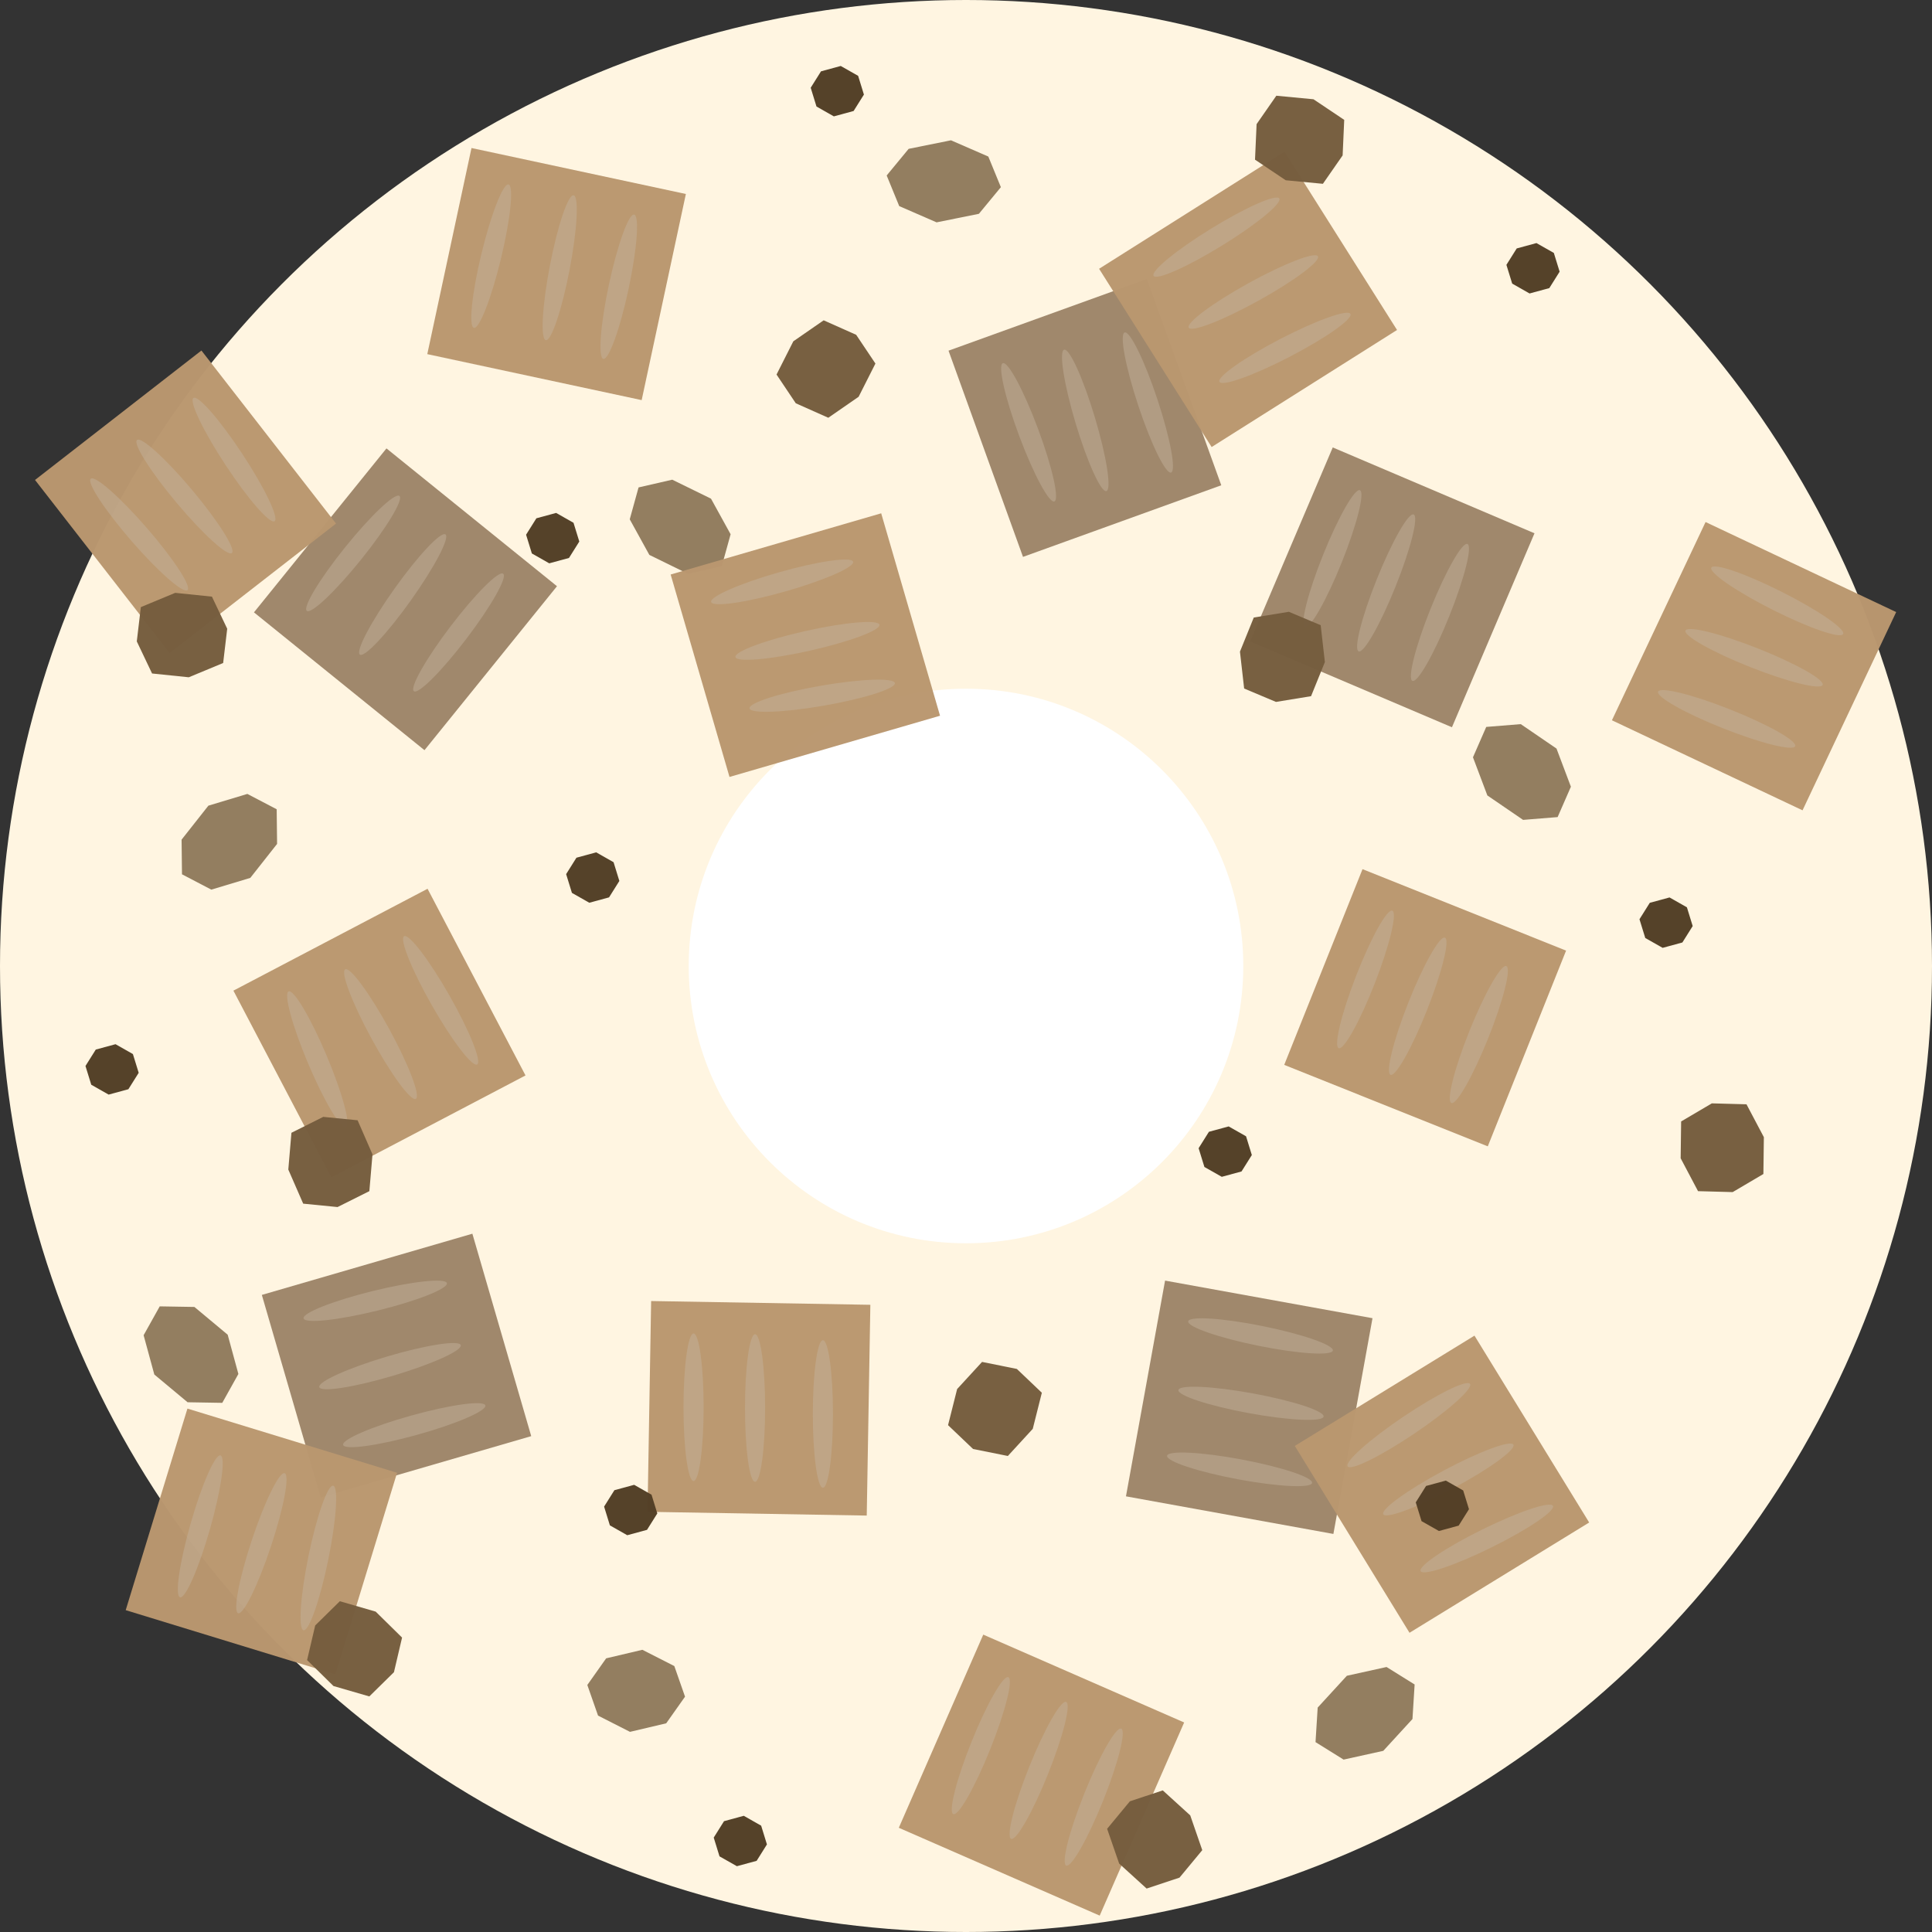 <?xml version="1.0" encoding="UTF-8" standalone="no"?>
<!-- Created with Inkscape (http://www.inkscape.org/) -->

<svg
   width="122.464mm"
   height="122.464mm"
   viewBox="0 0 122.464 122.464"
   version="1.1"
   id="svg8"
   inkscape:version="0.92.3 (2405546, 2018-03-11)"
   sodipodi:docname="fank9.svg"
   inkscape:export-filename="fank7.svg"
   inkscape:export-xdpi="96"
   inkscape:export-ydpi="96"
   xmlns:inkscape="http://www.inkscape.org/namespaces/inkscape"
   xmlns:sodipodi="http://sodipodi.sourceforge.net/DTD/sodipodi-0.dtd"
   xmlns="http://www.w3.org/2000/svg"
   xmlns:svg="http://www.w3.org/2000/svg"
   xmlns:rdf="http://www.w3.org/1999/02/22-rdf-syntax-ns#"
   xmlns:cc="http://creativecommons.org/ns#"
   xmlns:dc="http://purl.org/dc/elements/1.1/">
  <rect x="0" y="0" width="122.464" height="122.464" fill="#333333" stroke="none"/>
  <defs
     id="defs2" />
  <sodipodi:namedview
     id="base"
     pagecolor="#ffffff"
     bordercolor="#666666"
     borderopacity="1.0"
     inkscape:pageopacity="0.0"
     inkscape:pageshadow="2"
     inkscape:zoom="0.98994949"
     inkscape:cx="378.78135"
     inkscape:cy="591.35407"
     inkscape:document-units="mm"
     inkscape:current-layer="layer1"
     showgrid="false"
     inkscape:window-width="1440"
     inkscape:window-height="837"
     inkscape:window-x="-8"
     inkscape:window-y="-8"
     inkscape:window-maximized="1"
     inkscape:showpageshadow="2"
     inkscape:pagecheckerboard="0"
     inkscape:deskcolor="#d1d1d1" />
  <g
     inkscape:label="1. réteg"
     inkscape:groupmode="layer"
     id="layer1"
     transform="translate(-51.027,-87.979)">
    <circle
       id="path3713"
       cx="112.259"
       cy="149.211"
       r="61.232"
       style="fill:#fff5e1;fill-opacity:1;stroke-width:0.265"
       inkscape:export-filename="fank8.svg"
       inkscape:export-xdpi="96"
       inkscape:export-ydpi="96" />
    <path
       sodipodi:type="star"
       style="opacity:0.98;fill:#917b5e;fill-opacity:1;stroke:#000000;stroke-width:0"
       id="path15208-9-1-6-4"
       inkscape:flatsided="false"
       sodipodi:sides="4"
       sodipodi:cx="-140.71429"
       sodipodi:cy="0.71428573"
       sodipodi:r1="17.207903"
       sodipodi:r2="17.456915"
       sodipodi:arg1="2.5698449"
       sodipodi:arg2="3.3629894"
       inkscape:rounded="0"
       inkscape:randomized="0"
       d="m -155.185,10.026 -2.56,-13.145 7.72,-10.638 13.145,-2.56 10.638,7.72 2.56,13.145 -7.72,10.638 -13.145,2.56 z"
       transform="matrix(-0.076,0.131,-0.172,-0.117,83.57,139.887)"
       inkscape:transform-center-x="0.012268106"
       inkscape:transform-center-y="0.39961644" />
    <circle
       style="fill:#ffffff;stroke-width:0.265"
       id="path3715"
       cx="112.259"
       cy="149.211"
       r="17.576" />
    <rect
       style="opacity:0.98;fill:#b9976f;fill-opacity:1;stroke:#000000;stroke-width:0"
       id="rect1397"
       width="13.898"
       height="13.363"
       x="99.53"
       y="78.23"
       transform="rotate(12.104)" />
    <rect
       style="opacity:0.98;fill:#b9976f;fill-opacity:1;stroke:#000000;stroke-width:0"
       id="rect1397-8"
       width="13.898"
       height="13.363"
       x="180.706"
       y="81.805"
       transform="rotate(21.804)" />
    <rect
       style="opacity:0.98;fill:#b9976f;fill-opacity:1;stroke:#000000;stroke-width:0"
       id="rect1397-2"
       width="13.898"
       height="13.363"
       x="-11.773"
       y="164.093"
       transform="rotate(-27.688)" />
    <rect
       style="opacity:0.98;fill:#b9976f;fill-opacity:1;stroke:#000000;stroke-width:0"
       id="rect1397-1"
       width="13.898"
       height="13.363"
       x="95.211"
       y="168.839"
       transform="rotate(0.983)" />
    <rect
       style="opacity:0.98;fill:#b9976f;fill-opacity:1;stroke:#000000;stroke-width:0"
       id="rect1397-5"
       width="13.898"
       height="13.363"
       x="55.093"
       y="145.562"
       transform="rotate(-16.21)" />
    <rect
       style="opacity:0.98;fill:#9e866a;fill-opacity:1;stroke:#000000;stroke-width:0"
       id="rect1397-5-4"
       width="13.898"
       height="13.363"
       x="131.906"
       y="43.059"
       transform="rotate(38.945)" />
    <rect
       style="opacity:0.98;fill:#9e866a;fill-opacity:1;stroke:#000000;stroke-width:0"
       id="rect1397-5-4-59"
       width="13.898"
       height="13.363"
       x="-155.31"
       y="67.103"
       transform="rotate(-109.859)"
       inkscape:transform-center-y="-0.34112468"
       inkscape:transform-center-x="0.58986988" />
    <rect
       style="opacity:0.98;fill:#b9976f;fill-opacity:1;stroke:#000000;stroke-width:0"
       id="rect1397-4"
       width="13.898"
       height="13.363"
       x="45.989"
       y="153.234"
       transform="rotate(-32.268)" />
    <rect
       style="opacity:0.98;fill:#9e866a;fill-opacity:1;stroke:#000000;stroke-width:0"
       id="rect1397-5-4-7"
       width="13.898"
       height="13.363"
       x="170.24"
       y="53.994"
       transform="rotate(23.051)" />
    <rect
       style="opacity:0.98;fill:#9e866a;fill-opacity:1;stroke:#000000;stroke-width:0"
       id="rect1397-5-4-5"
       width="13.898"
       height="13.363"
       x="-158.063"
       y="153.047"
       transform="rotate(-79.725)" />
    <rect
       style="opacity:0.98;fill:#9e866a;fill-opacity:1;stroke:#000000;stroke-width:0"
       id="rect1397-5-4-50"
       width="13.898"
       height="13.363"
       x="17.462"
       y="182.177"
       transform="rotate(-16.21)" />
    <rect
       style="opacity:0.98;fill:#b9976f;fill-opacity:1;stroke:#000000;stroke-width:0"
       id="rect1397-56"
       width="13.898"
       height="13.363"
       x="-236.619"
       y="19.467"
       transform="rotate(-121.542)" />
    <rect
       style="opacity:0.98;fill:#b9976f;fill-opacity:1;stroke:#000000;stroke-width:0"
       id="rect1397-9"
       width="13.898"
       height="13.363"
       x="180.618"
       y="130.131"
       transform="rotate(23.618)" />
    <rect
       style="opacity:0.98;fill:#b9976f;fill-opacity:1;stroke:#000000;stroke-width:0"
       id="rect1397-53"
       width="13.898"
       height="13.363"
       x="-55.4"
       y="195.602"
       transform="rotate(-64.716)" />
    <rect
       style="opacity:0.98;fill:#b9976f;fill-opacity:1;stroke:#000000;stroke-width:0"
       id="rect1397-97"
       width="13.898"
       height="13.363"
       x="112.055"
       y="151.076"
       transform="rotate(17.026)"
       inkscape:transform-center-x="0.0018829933"
       inkscape:transform-center-y="-0.37796556" />
    <rect
       style="opacity:0.98;fill:#b9976f;fill-opacity:1;stroke:#000000;stroke-width:0"
       id="rect1397-7"
       width="13.898"
       height="13.363"
       x="126.149"
       y="17.307"
       transform="rotate(52.121)"
       inkscape:transform-center-x="0.26726954" />
    <path
       sodipodi:type="star"
       style="opacity:0.98;fill:#755d3f;fill-opacity:1;stroke:#000000;stroke-width:0"
       id="path15208"
       inkscape:flatsided="false"
       sodipodi:sides="4"
       sodipodi:cx="-140.71429"
       sodipodi:cy="0.71428573"
       sodipodi:r1="19.43067"
       sodipodi:r2="17.456915"
       sodipodi:arg1="2.1995926"
       sodipodi:arg2="2.9927371"
       inkscape:rounded="0"
       inkscape:randomized="0"
       d="m -152.143,16.429 -5.835,-13.125 1.55,-14.018 13.125,-5.835 14.018,1.55 5.835,13.125 -1.55,14.018 -13.125,5.835 z"
       transform="matrix(0.166,0,0,0.155,85.922,128.123)"
       inkscape:transform-center-x="-0.37110821"
       inkscape:transform-center-y="-0.14175394" />
    <ellipse
       style="opacity:0.98;fill:#c3b29e;fill-opacity:0.482;stroke:#000000;stroke-width:0"
       id="path20052-8-1-1"
       cx="5.21"
       cy="170.585"
       rx="0.638"
       ry="4.677"
       transform="rotate(-22.886)" />
    <path
       sodipodi:type="star"
       style="opacity:0.98;fill:#755d3f;fill-opacity:1;stroke:#000000;stroke-width:0"
       id="path15208-8"
       inkscape:flatsided="false"
       sodipodi:sides="4"
       sodipodi:cx="-140.71429"
       sodipodi:cy="0.71428573"
       sodipodi:r1="19.43067"
       sodipodi:r2="17.456915"
       sodipodi:arg1="2.1995926"
       sodipodi:arg2="2.9927371"
       inkscape:rounded="0"
       inkscape:randomized="0"
       d="m -152.143,16.429 -5.835,-13.125 1.55,-14.018 13.125,-5.835 14.018,1.55 5.835,13.125 -1.55,14.018 -13.125,5.835 z"
       transform="matrix(0.003,0.166,-0.155,0.003,72.503,184.989)"
       inkscape:transform-center-x="-0.14842279"
       inkscape:transform-center-y="0.36849552" />
    <path
       sodipodi:type="star"
       style="opacity:0.98;fill:#755d3f;fill-opacity:1;stroke:#000000;stroke-width:0"
       id="path15208-3"
       inkscape:flatsided="false"
       sodipodi:sides="4"
       sodipodi:cx="-140.71429"
       sodipodi:cy="0.71428573"
       sodipodi:r1="19.43067"
       sodipodi:r2="17.456915"
       sodipodi:arg1="2.1995926"
       sodipodi:arg2="2.9927371"
       inkscape:rounded="0"
       inkscape:randomized="0"
       d="m -152.143,16.429 -5.835,-13.125 1.55,-14.018 13.125,-5.835 14.018,1.55 5.835,13.125 -1.55,14.018 -13.125,5.835 z"
       transform="matrix(0.126,-0.108,0.101,0.118,121.041,96.09)"
       inkscape:transform-center-x="-0.18923304"
       inkscape:transform-center-y="-0.34929622" />
    <ellipse
       style="opacity:0.98;fill:#c3b29e;fill-opacity:0.482;stroke:#000000;stroke-width:0"
       id="path20052-8-1-13"
       cx="171.713"
       cy="64.001"
       rx="0.638"
       ry="4.677"
       transform="rotate(21.884)" />
    <path
       sodipodi:type="star"
       style="opacity:0.98;fill:#755d3f;fill-opacity:1;stroke:#000000;stroke-width:0"
       id="path15208-5"
       inkscape:flatsided="false"
       sodipodi:sides="4"
       sodipodi:cx="-140.71429"
       sodipodi:cy="0.71428573"
       sodipodi:r1="19.43067"
       sodipodi:r2="17.456915"
       sodipodi:arg1="2.1995926"
       sodipodi:arg2="2.9927371"
       inkscape:rounded="0"
       inkscape:randomized="0"
       d="m -152.143,16.429 -5.835,-13.125 1.55,-14.018 13.125,-5.835 14.018,1.55 5.835,13.125 -1.55,14.018 -13.125,5.835 z"
       transform="matrix(0.046,-0.159,0.149,0.043,138.682,107.211)"
       inkscape:transform-center-x="0.032535976"
       inkscape:transform-center-y="-0.39592217" />
    <path
       sodipodi:type="star"
       style="opacity:0.98;fill:#755d3f;fill-opacity:1;stroke:#000000;stroke-width:0"
       id="path15208-0"
       inkscape:flatsided="false"
       sodipodi:sides="4"
       sodipodi:cx="-140.71429"
       sodipodi:cy="0.71428573"
       sodipodi:r1="19.43067"
       sodipodi:r2="17.456915"
       sodipodi:arg1="2.1995926"
       sodipodi:arg2="2.9927371"
       inkscape:rounded="0"
       inkscape:randomized="0"
       d="m -152.143,16.429 -5.835,-13.125 1.55,-14.018 13.125,-5.835 14.018,1.55 5.835,13.125 -1.55,14.018 -13.125,5.835 z"
       transform="matrix(0.099,-0.133,0.124,0.093,127.936,158.507)"
       inkscape:transform-center-x="-0.1078409"
       inkscape:transform-center-y="-0.38234431" />
    <path
       sodipodi:type="star"
       style="opacity:0.98;fill:#755d3f;fill-opacity:1;stroke:#000000;stroke-width:0"
       id="path15208-9"
       inkscape:flatsided="false"
       sodipodi:sides="4"
       sodipodi:cx="-140.71429"
       sodipodi:cy="0.71428573"
       sodipodi:r1="19.43067"
       sodipodi:r2="17.456915"
       sodipodi:arg1="2.1995926"
       sodipodi:arg2="2.9927371"
       inkscape:rounded="0"
       inkscape:randomized="0"
       d="m -152.143,16.429 -5.835,-13.125 1.55,-14.018 13.125,-5.835 14.018,1.55 5.835,13.125 -1.55,14.018 -13.125,5.835 z"
       transform="matrix(0.015,0.165,-0.155,0.014,162.418,183.938)"
       inkscape:transform-center-x="-0.17382157"
       inkscape:transform-center-y="0.35721261" />
    <path
       sodipodi:type="star"
       style="opacity:0.98;fill:#523f26;fill-opacity:1;stroke:#000000;stroke-width:0"
       id="path15208-9-1"
       inkscape:flatsided="false"
       sodipodi:sides="4"
       sodipodi:cx="-140.71429"
       sodipodi:cy="0.71428573"
       sodipodi:r1="17.207903"
       sodipodi:r2="17.456915"
       sodipodi:arg1="2.5698449"
       sodipodi:arg2="3.3629894"
       inkscape:rounded="0"
       inkscape:randomized="0"
       d="m -155.185,10.026 -2.56,-13.145 7.72,-10.638 13.145,-2.56 10.638,7.72 2.56,13.145 -7.72,10.638 -13.145,2.56 z"
       transform="matrix(0.009,0.092,-0.097,0.008,157.971,159.403)"
       inkscape:transform-center-x="-0.10899201"
       inkscape:transform-center-y="0.19917517" />
    <path
       sodipodi:type="star"
       style="opacity:0.98;fill:#523f26;fill-opacity:1;stroke:#000000;stroke-width:0"
       id="path15208-9-1-8"
       inkscape:flatsided="false"
       sodipodi:sides="4"
       sodipodi:cx="-140.71429"
       sodipodi:cy="0.71428573"
       sodipodi:r1="17.207903"
       sodipodi:r2="17.456915"
       sodipodi:arg1="2.5698449"
       sodipodi:arg2="3.3629894"
       inkscape:rounded="0"
       inkscape:randomized="0"
       d="m -155.185,10.026 -2.56,-13.145 7.72,-10.638 13.145,-2.56 10.638,7.72 2.56,13.145 -7.72,10.638 -13.145,2.56 z"
       transform="matrix(0.009,0.092,-0.097,0.008,92.341,196.635)"
       inkscape:transform-center-x="-0.10899201"
       inkscape:transform-center-y="0.19917517" />
    <path
       sodipodi:type="star"
       style="opacity:0.98;fill:#523f26;fill-opacity:1;stroke:#000000;stroke-width:0"
       id="path15208-9-1-6"
       inkscape:flatsided="false"
       sodipodi:sides="4"
       sodipodi:cx="-140.71429"
       sodipodi:cy="0.71428573"
       sodipodi:r1="17.207903"
       sodipodi:r2="17.456915"
       sodipodi:arg1="2.5698449"
       sodipodi:arg2="3.3629894"
       inkscape:rounded="0"
       inkscape:randomized="0"
       d="m -155.185,10.026 -2.56,-13.145 7.72,-10.638 13.145,-2.56 10.638,7.72 2.56,13.145 -7.72,10.638 -13.145,2.56 z"
       transform="matrix(0.009,0.092,-0.097,0.008,87.396,135.029)"
       inkscape:transform-center-x="-0.10899201"
       inkscape:transform-center-y="0.19917517" />
    <path
       sodipodi:type="star"
       style="opacity:0.98;fill:#917b5e;fill-opacity:1;stroke:#000000;stroke-width:0"
       id="path15208-9-1-6-4-9"
       inkscape:flatsided="false"
       sodipodi:sides="4"
       sodipodi:cx="-140.71429"
       sodipodi:cy="0.71428573"
       sodipodi:r1="17.207903"
       sodipodi:r2="17.456915"
       sodipodi:arg1="2.5698449"
       sodipodi:arg2="3.3629894"
       inkscape:rounded="0"
       inkscape:randomized="0"
       d="m -155.185,10.026 -2.56,-13.145 7.72,-10.638 13.145,-2.56 10.638,7.72 2.56,13.145 -7.72,10.638 -13.145,2.56 z"
       transform="matrix(0.112,0.102,-0.151,0.144,81.432,155.587)"
       inkscape:transform-center-x="-0.38796915"
       inkscape:transform-center-y="0.096556451" />
    <path
       sodipodi:type="star"
       style="opacity:0.98;fill:#917b5e;fill-opacity:1;stroke:#000000;stroke-width:0"
       id="path15208-9-1-6-4-5"
       inkscape:flatsided="false"
       sodipodi:sides="4"
       sodipodi:cx="-140.71429"
       sodipodi:cy="0.71428573"
       sodipodi:r1="17.207903"
       sodipodi:r2="17.456915"
       sodipodi:arg1="2.5698449"
       sodipodi:arg2="3.3629894"
       inkscape:rounded="0"
       inkscape:randomized="0"
       d="m -155.185,10.026 -2.56,-13.145 7.72,-10.638 13.145,-2.56 10.638,7.72 2.56,13.145 -7.72,10.638 -13.145,2.56 z"
       transform="matrix(-0.104,-0.11,0.161,-0.132,122.806,181.196)"
       inkscape:transform-center-x="0.37976705"
       inkscape:transform-center-y="-0.12498112" />
    <path
       sodipodi:type="star"
       style="opacity:0.98;fill:#917b5e;fill-opacity:1;stroke:#000000;stroke-width:0"
       id="path15208-9-1-6-4-8"
       inkscape:flatsided="false"
       sodipodi:sides="4"
       sodipodi:cx="-140.71429"
       sodipodi:cy="0.71428573"
       sodipodi:r1="17.207903"
       sodipodi:r2="17.456915"
       sodipodi:arg1="2.5698449"
       sodipodi:arg2="3.3629894"
       inkscape:rounded="0"
       inkscape:randomized="0"
       d="m -155.185,10.026 -2.56,-13.145 7.72,-10.638 13.145,-2.56 10.638,7.72 2.56,13.145 -7.72,10.638 -13.145,2.56 z"
       transform="matrix(-0.094,0.119,-0.154,-0.141,134.381,153.76)"
       inkscape:transform-center-x="0.06891143"
       inkscape:transform-center-y="0.39381757" />
    <path
       sodipodi:type="star"
       style="opacity:0.98;fill:#917b5e;fill-opacity:1;stroke:#000000;stroke-width:0"
       id="path15208-9-1-6-4-3"
       inkscape:flatsided="false"
       sodipodi:sides="4"
       sodipodi:cx="-140.71429"
       sodipodi:cy="0.71428573"
       sodipodi:r1="17.207903"
       sodipodi:r2="17.456915"
       sodipodi:arg1="2.5698449"
       sodipodi:arg2="3.3629894"
       inkscape:rounded="0"
       inkscape:randomized="0"
       d="m -155.185,10.026 -2.56,-13.145 7.72,-10.638 13.145,-2.56 10.638,7.72 2.56,13.145 -7.72,10.638 -13.145,2.56 z"
       transform="matrix(0.02,0.15,-0.208,0.012,113.813,120.571)"
       inkscape:transform-center-x="-0.23431798"
       inkscape:transform-center-y="0.32394255" />
    <path
       sodipodi:type="star"
       style="opacity:0.98;fill:#917b5e;fill-opacity:1;stroke:#000000;stroke-width:0"
       id="path15208-9-1-6-4-4"
       inkscape:flatsided="false"
       sodipodi:sides="4"
       sodipodi:cx="-140.71429"
       sodipodi:cy="0.71428573"
       sodipodi:r1="17.207903"
       sodipodi:r2="17.456915"
       sodipodi:arg1="2.5698449"
       sodipodi:arg2="3.3629894"
       inkscape:rounded="0"
       inkscape:randomized="0"
       d="m -155.185,10.026 -2.56,-13.145 7.72,-10.638 13.145,-2.56 10.638,7.72 2.56,13.145 -7.72,10.638 -13.145,2.56 z"
       transform="matrix(-0.105,0.109,-0.14,-0.155,48.459,189.292)"
       inkscape:transform-center-x="0.10662015"
       inkscape:transform-center-y="0.38532823" />
    <path
       sodipodi:type="star"
       style="opacity:0.98;fill:#917b5e;fill-opacity:1;stroke:#000000;stroke-width:0"
       id="path15208-9-1-6-4-2"
       inkscape:flatsided="false"
       sodipodi:sides="4"
       sodipodi:cx="-140.71429"
       sodipodi:cy="0.71428573"
       sodipodi:r1="17.207903"
       sodipodi:r2="17.456915"
       sodipodi:arg1="2.5698449"
       sodipodi:arg2="3.3629894"
       inkscape:rounded="0"
       inkscape:randomized="0"
       d="m -155.185,10.026 -2.56,-13.145 7.72,-10.638 13.145,-2.56 10.638,7.72 2.56,13.145 -7.72,10.638 -13.145,2.56 z"
       transform="matrix(0.017,0.15,-0.178,0.012,93.872,216.254)"
       inkscape:transform-center-x="-0.19974535"
       inkscape:transform-center-y="0.32394255" />
    <path
       sodipodi:type="star"
       style="opacity:0.98;fill:#523f26;fill-opacity:1;stroke:#000000;stroke-width:0"
       id="path15208-9-1-4"
       inkscape:flatsided="false"
       sodipodi:sides="4"
       sodipodi:cx="-140.71429"
       sodipodi:cy="0.71428573"
       sodipodi:r1="17.207903"
       sodipodi:r2="17.456915"
       sodipodi:arg1="2.5698449"
       sodipodi:arg2="3.3629894"
       inkscape:rounded="0"
       inkscape:randomized="0"
       d="m -155.185,10.026 -2.56,-13.145 7.72,-10.638 13.145,-2.56 10.638,7.72 2.56,13.145 -7.72,10.638 -13.145,2.56 z"
       transform="matrix(0.009,0.092,-0.097,0.008,59.467,168.705)"
       inkscape:transform-center-x="-0.10899201"
       inkscape:transform-center-y="0.19917517" />
    <path
       sodipodi:type="star"
       style="opacity:0.98;fill:#523f26;fill-opacity:1;stroke:#000000;stroke-width:0"
       id="path15208-9-1-9"
       inkscape:flatsided="false"
       sodipodi:sides="4"
       sodipodi:cx="-140.71429"
       sodipodi:cy="0.71428573"
       sodipodi:r1="17.207903"
       sodipodi:r2="17.456915"
       sodipodi:arg1="2.5698449"
       sodipodi:arg2="3.3629894"
       inkscape:rounded="0"
       inkscape:randomized="0"
       d="m -155.185,10.026 -2.56,-13.145 7.72,-10.638 13.145,-2.56 10.638,7.72 2.56,13.145 -7.72,10.638 -13.145,2.56 z"
       transform="matrix(0.009,0.092,-0.097,0.008,149.536,117.924)"
       inkscape:transform-center-x="-0.10899201"
       inkscape:transform-center-y="0.19917517" />
    <path
       sodipodi:type="star"
       style="opacity:0.98;fill:#523f26;fill-opacity:1;stroke:#000000;stroke-width:0"
       id="path15208-9-1-2"
       inkscape:flatsided="false"
       sodipodi:sides="4"
       sodipodi:cx="-140.71429"
       sodipodi:cy="0.71428573"
       sodipodi:r1="17.207903"
       sodipodi:r2="17.456915"
       sodipodi:arg1="2.5698449"
       sodipodi:arg2="3.3629894"
       inkscape:rounded="0"
       inkscape:randomized="0"
       d="m -155.185,10.026 -2.56,-13.145 7.72,-10.638 13.145,-2.56 10.638,7.72 2.56,13.145 -7.72,10.638 -13.145,2.56 z"
       transform="matrix(0.009,0.092,-0.097,0.008,105.437,106.698)"
       inkscape:transform-center-x="-0.10899201"
       inkscape:transform-center-y="0.19917517" />
    <ellipse
       style="opacity:0.98;fill:#c3b29e;fill-opacity:0.482;stroke:#000000;stroke-width:0"
       id="path20052-8-1-76"
       cx="227.639"
       cy="-40.223"
       rx="0.638"
       ry="4.677"
       transform="rotate(61.859)" />
    <path
       sodipodi:type="star"
       style="opacity:0.98;fill:#523f26;fill-opacity:1;stroke:#000000;stroke-width:0"
       id="path15208-9-1-07"
       inkscape:flatsided="false"
       sodipodi:sides="4"
       sodipodi:cx="-140.71429"
       sodipodi:cy="0.71428573"
       sodipodi:r1="17.207903"
       sodipodi:r2="17.456915"
       sodipodi:arg1="2.5698449"
       sodipodi:arg2="3.3629894"
       inkscape:rounded="0"
       inkscape:randomized="0"
       d="m -155.185,10.026 -2.56,-13.145 7.72,-10.638 13.145,-2.56 10.638,7.72 2.56,13.145 -7.72,10.638 -13.145,2.56 z"
       transform="matrix(0.009,0.092,-0.097,0.008,143.79,196.367)"
       inkscape:transform-center-x="-0.10899201"
       inkscape:transform-center-y="0.19917517" />
    <path
       sodipodi:type="star"
       style="opacity:0.98;fill:#523f26;fill-opacity:1;stroke:#000000;stroke-width:0"
       id="path15208-9-1-3"
       inkscape:flatsided="false"
       sodipodi:sides="4"
       sodipodi:cx="-140.71429"
       sodipodi:cy="0.71428573"
       sodipodi:r1="17.207903"
       sodipodi:r2="17.456915"
       sodipodi:arg1="2.5698449"
       sodipodi:arg2="3.3629894"
       inkscape:rounded="0"
       inkscape:randomized="0"
       d="m -155.185,10.026 -2.56,-13.145 7.72,-10.638 13.145,-2.56 10.638,7.72 2.56,13.145 -7.72,10.638 -13.145,2.56 z"
       transform="matrix(0.009,0.092,-0.097,0.008,130.026,173.917)"
       inkscape:transform-center-x="-0.10899201"
       inkscape:transform-center-y="0.19917517" />
    <path
       sodipodi:type="star"
       style="opacity:0.98;fill:#523f26;fill-opacity:1;stroke:#000000;stroke-width:0"
       id="path15208-9-1-80"
       inkscape:flatsided="false"
       sodipodi:sides="4"
       sodipodi:cx="-140.71429"
       sodipodi:cy="0.71428573"
       sodipodi:r1="17.207903"
       sodipodi:r2="17.456915"
       sodipodi:arg1="2.5698449"
       sodipodi:arg2="3.3629894"
       inkscape:rounded="0"
       inkscape:randomized="0"
       d="m -155.185,10.026 -2.56,-13.145 7.72,-10.638 13.145,-2.56 10.638,7.72 2.56,13.145 -7.72,10.638 -13.145,2.56 z"
       transform="matrix(0.009,0.092,-0.097,0.008,89.935,156.544)"
       inkscape:transform-center-x="-0.10899201"
       inkscape:transform-center-y="0.19917517" />
    <path
       sodipodi:type="star"
       style="opacity:0.98;fill:#523f26;fill-opacity:1;stroke:#000000;stroke-width:0"
       id="path15208-9-1-0"
       inkscape:flatsided="false"
       sodipodi:sides="4"
       sodipodi:cx="-140.71429"
       sodipodi:cy="0.71428573"
       sodipodi:r1="17.207903"
       sodipodi:r2="17.456915"
       sodipodi:arg1="2.5698449"
       sodipodi:arg2="3.3629894"
       inkscape:rounded="0"
       inkscape:randomized="0"
       d="m -155.185,10.026 -2.56,-13.145 7.72,-10.638 13.145,-2.56 10.638,7.72 2.56,13.145 -7.72,10.638 -13.145,2.56 z"
       transform="matrix(0.009,0.092,-0.097,0.008,99.29,217.615)"
       inkscape:transform-center-x="-0.10899201"
       inkscape:transform-center-y="0.19917517" />
    <path
       sodipodi:type="star"
       style="opacity:0.98;fill:#755d3f;fill-opacity:1;stroke:#000000;stroke-width:0"
       id="path15208-7"
       inkscape:flatsided="false"
       sodipodi:sides="4"
       sodipodi:cx="-140.71429"
       sodipodi:cy="0.71428573"
       sodipodi:r1="19.43067"
       sodipodi:r2="17.456915"
       sodipodi:arg1="2.1995926"
       sodipodi:arg2="2.9927371"
       inkscape:rounded="0"
       inkscape:randomized="0"
       d="m -152.143,16.429 -5.835,-13.125 1.55,-14.018 13.125,-5.835 14.018,1.55 5.835,13.125 -1.55,14.018 -13.125,5.835 z"
       transform="matrix(0.13,0.104,-0.097,0.121,91.865,207.041)"
       inkscape:transform-center-x="-0.37855464"
       inkscape:transform-center-y="0.12046159" />
    <path
       sodipodi:type="star"
       style="opacity:0.98;fill:#755d3f;fill-opacity:1;stroke:#000000;stroke-width:0"
       id="path15208-6"
       inkscape:flatsided="false"
       sodipodi:sides="4"
       sodipodi:cx="-140.71429"
       sodipodi:cy="0.71428573"
       sodipodi:r1="19.43067"
       sodipodi:r2="17.456915"
       sodipodi:arg1="2.1995926"
       sodipodi:arg2="2.9927371"
       inkscape:rounded="0"
       inkscape:randomized="0"
       d="m -152.143,16.429 -5.835,-13.125 1.55,-14.018 13.125,-5.835 14.018,1.55 5.835,13.125 -1.55,14.018 -13.125,5.835 z"
       transform="matrix(0.147,0.078,-0.073,0.137,154.143,107.716)"
       inkscape:transform-center-x="-0.39426622"
       inkscape:transform-center-y="0.048687143" />
    <path
       sodipodi:type="star"
       style="opacity:0.98;fill:#755d3f;fill-opacity:1;stroke:#000000;stroke-width:0"
       id="path15208-4"
       inkscape:flatsided="false"
       sodipodi:sides="4"
       sodipodi:cx="-140.71429"
       sodipodi:cy="0.71428573"
       sodipodi:r1="19.43067"
       sodipodi:r2="17.456915"
       sodipodi:arg1="2.1995926"
       sodipodi:arg2="2.9927371"
       inkscape:rounded="0"
       inkscape:randomized="0"
       d="m -152.143,16.429 -5.835,-13.125 1.55,-14.018 13.125,-5.835 14.018,1.55 5.835,13.125 -1.55,14.018 -13.125,5.835 z"
       transform="matrix(-0.07,-0.15,0.141,-0.066,114.269,183.518)"
       inkscape:transform-center-x="0.28556306"
       inkscape:transform-center-y="-0.2761662" />
    <ellipse
       style="opacity:0.98;fill:#c3b29e;fill-opacity:0.482;stroke:#000000;stroke-width:0"
       id="path20052"
       cx="94.99"
       cy="177.182"
       rx="0.638"
       ry="4.677" />
    <ellipse
       style="opacity:0.98;fill:#c3b29e;fill-opacity:0.482;stroke:#000000;stroke-width:0"
       id="path20052-4"
       cx="98.888"
       cy="177.229"
       rx="0.638"
       ry="4.677" />
    <ellipse
       style="opacity:0.98;fill:#c3b29e;fill-opacity:0.482;stroke:#000000;stroke-width:0"
       id="path20052-45"
       cx="103.188"
       cy="177.607"
       rx="0.638"
       ry="4.677" />
    <ellipse
       style="opacity:0.98;fill:#c3b29e;fill-opacity:0.482;stroke:#000000;stroke-width:0"
       id="path20052-1"
       cx="104.344"
       cy="82.001"
       rx="0.638"
       ry="4.677"
       transform="rotate(13.585)" />
    <ellipse
       style="opacity:0.98;fill:#c3b29e;fill-opacity:0.482;stroke:#000000;stroke-width:0"
       id="path20052-5"
       cx="104.743"
       cy="86.758"
       rx="0.638"
       ry="4.677"
       transform="rotate(10.868)" />
    <ellipse
       style="opacity:0.98;fill:#c3b29e;fill-opacity:0.482;stroke:#000000;stroke-width:0"
       id="path20052-8"
       cx="110.43"
       cy="84.963"
       rx="0.638"
       ry="4.677"
       transform="rotate(12.056)" />
    <ellipse
       style="opacity:0.98;fill:#c3b29e;fill-opacity:0.482;stroke:#000000;stroke-width:0"
       id="path20052-8-4"
       cx="182.673"
       cy="89.879"
       rx="0.638"
       ry="4.677"
       transform="rotate(21.286)" />
    <ellipse
       style="opacity:0.98;fill:#c3b29e;fill-opacity:0.482;stroke:#000000;stroke-width:0"
       id="path20052-8-8"
       cx="186.92"
       cy="89.124"
       rx="0.638"
       ry="4.677"
       transform="rotate(21.635)" />
    <ellipse
       style="opacity:0.98;fill:#c3b29e;fill-opacity:0.482;stroke:#000000;stroke-width:0"
       id="path20052-8-1"
       cx="191.569"
       cy="88.533"
       rx="0.638"
       ry="4.677"
       transform="rotate(21.884)" />
    <ellipse
       style="opacity:0.98;fill:#c3b29e;fill-opacity:0.482;stroke:#000000;stroke-width:0"
       id="path20052-8-1-3"
       cx="111.966"
       cy="160.155"
       rx="0.638"
       ry="4.677"
       transform="rotate(15.926)" />
    <ellipse
       style="opacity:0.98;fill:#c3b29e;fill-opacity:0.482;stroke:#000000;stroke-width:0"
       id="path20052-8-1-0"
       cx="122.72"
       cy="155.018"
       rx="0.638"
       ry="4.677"
       transform="rotate(18.375)" />
    <ellipse
       style="opacity:0.98;fill:#c3b29e;fill-opacity:0.482;stroke:#000000;stroke-width:0"
       id="path20052-8-1-7"
       cx="107.265"
       cy="168.625"
       rx="0.638"
       ry="4.677"
       transform="rotate(11.588)" />
    <ellipse
       style="opacity:0.98;fill:#c3b29e;fill-opacity:0.482;stroke:#000000;stroke-width:0"
       id="path20052-8-1-5"
       cx="147.577"
       cy="-62.713"
       rx="0.638"
       ry="4.677"
       transform="rotate(74.164)" />
    <ellipse
       style="opacity:0.98;fill:#c3b29e;fill-opacity:0.482;stroke:#000000;stroke-width:0"
       id="path20052-8-1-6"
       cx="147.821"
       cy="-78.947"
       rx="0.638"
       ry="4.677"
       transform="rotate(80.118)" />
    <ellipse
       style="opacity:0.98;fill:#c3b29e;fill-opacity:0.482;stroke:#000000;stroke-width:0"
       id="path20052-8-1-31"
       cx="147.859"
       cy="-71.578"
       rx="0.638"
       ry="4.677"
       transform="rotate(77.355)" />
    <ellipse
       style="opacity:0.98;fill:#c3b29e;fill-opacity:0.482;stroke:#000000;stroke-width:0"
       id="path20052-8-1-03"
       cx="81.909"
       cy="144.175"
       rx="0.638"
       ry="4.677"
       transform="rotate(-16.667)" />
    <ellipse
       style="opacity:0.98;fill:#c3b29e;fill-opacity:0.482;stroke:#000000;stroke-width:0"
       id="path20052-8-1-2"
       cx="81.785"
       cy="146.68"
       rx="0.638"
       ry="4.677"
       transform="rotate(-18.341)" />
    <ellipse
       style="opacity:0.98;fill:#c3b29e;fill-opacity:0.482;stroke:#000000;stroke-width:0"
       id="path20052-8-1-07"
       cx="68.581"
       cy="148.723"
       rx="0.638"
       ry="4.677"
       transform="rotate(-20.453)" />
    <ellipse
       style="opacity:0.98;fill:#c3b29e;fill-opacity:0.482;stroke:#000000;stroke-width:0"
       id="path20052-8-1-27"
       cx="-34.73"
       cy="131.241"
       rx="0.638"
       ry="4.677"
       transform="rotate(-40.979)" />
    <ellipse
       style="opacity:0.98;fill:#c3b29e;fill-opacity:0.482;stroke:#000000;stroke-width:0"
       id="path20052-8-1-53"
       cx="-28.75"
       cy="131.816"
       rx="0.638"
       ry="4.677"
       transform="rotate(-40.006)" />
    <ellipse
       style="opacity:0.98;fill:#c3b29e;fill-opacity:0.482;stroke:#000000;stroke-width:0"
       id="path20052-8-1-79"
       cx="134.374"
       cy="49.759"
       rx="0.638"
       ry="4.677"
       transform="rotate(38.862)" />
    <ellipse
       style="opacity:0.98;fill:#c3b29e;fill-opacity:0.482;stroke:#000000;stroke-width:0"
       id="path20052-8-1-4"
       cx="-7.544"
       cy="170.765"
       rx="0.638"
       ry="4.677"
       transform="rotate(-28.61)" />
    <ellipse
       style="opacity:0.98;fill:#c3b29e;fill-opacity:0.482;stroke:#000000;stroke-width:0"
       id="path20052-8-1-11"
       cx="-6.309"
       cy="170.625"
       rx="0.638"
       ry="4.677"
       transform="rotate(-29.662)" />
    <ellipse
       style="opacity:0.98;fill:#c3b29e;fill-opacity:0.482;stroke:#000000;stroke-width:0"
       id="path20052-8-1-8"
       cx="135.248"
       cy="57.962"
       rx="0.638"
       ry="4.677"
       transform="rotate(35.453)" />
    <ellipse
       style="opacity:0.98;fill:#c3b29e;fill-opacity:0.482;stroke:#000000;stroke-width:0"
       id="path20052-8-1-57"
       cx="141.268"
       cy="53.478"
       rx="0.638"
       ry="4.677"
       transform="rotate(37.244)" />
    <ellipse
       style="opacity:0.98;fill:#c3b29e;fill-opacity:0.482;stroke:#000000;stroke-width:0"
       id="path20052-8-1-29"
       cx="-9.353"
       cy="134.034"
       rx="0.638"
       ry="4.677"
       transform="rotate(-33.344)" />
    <ellipse
       style="opacity:0.98;fill:#c3b29e;fill-opacity:0.482;stroke:#000000;stroke-width:0"
       id="path20052-8-1-84"
       cx="183.367"
       cy="-31.945"
       rx="0.638"
       ry="4.677"
       transform="rotate(76.183)" />
    <ellipse
       style="opacity:0.98;fill:#c3b29e;fill-opacity:0.482;stroke:#000000;stroke-width:0"
       id="path20052-8-1-9"
       cx="-150.559"
       cy="160.065"
       rx="0.638"
       ry="4.677"
       transform="rotate(-79.622)" />
    <ellipse
       style="opacity:0.98;fill:#c3b29e;fill-opacity:0.482;stroke:#000000;stroke-width:0"
       id="path20052-8-1-46"
       cx="-154.146"
       cy="160.744"
       rx="0.638"
       ry="4.677"
       transform="rotate(-79.386)" />
    <ellipse
       style="opacity:0.98;fill:#c3b29e;fill-opacity:0.482;stroke:#000000;stroke-width:0"
       id="path20052-8-1-35"
       cx="-143.321"
       cy="162.521"
       rx="0.638"
       ry="4.677"
       transform="rotate(-78.581)" />
    <ellipse
       style="opacity:0.98;fill:#c3b29e;fill-opacity:0.482;stroke:#000000;stroke-width:0"
       id="path20052-8-1-73"
       cx="226.293"
       cy="-16.736"
       rx="0.638"
       ry="4.677"
       transform="rotate(56.028)" />
    <ellipse
       style="opacity:0.98;fill:#c3b29e;fill-opacity:0.482;stroke:#000000;stroke-width:0"
       id="path20052-8-1-08"
       cx="230.62"
       cy="-48.253"
       rx="0.638"
       ry="4.677"
       transform="rotate(63.752)" />
    <ellipse
       style="opacity:0.98;fill:#c3b29e;fill-opacity:0.482;stroke:#000000;stroke-width:0"
       id="path20052-8-1-47"
       cx="179.077"
       cy="142.126"
       rx="0.638"
       ry="4.677"
       transform="rotate(21.884)" />
    <ellipse
       style="opacity:0.98;fill:#c3b29e;fill-opacity:0.482;stroke:#000000;stroke-width:0"
       id="path20052-8-1-20"
       cx="183.062"
       cy="142.214"
       rx="0.638"
       ry="4.677"
       transform="rotate(21.884)" />
    <ellipse
       style="opacity:0.98;fill:#c3b29e;fill-opacity:0.482;stroke:#000000;stroke-width:0"
       id="path20052-8-1-68"
       cx="186.933"
       cy="142.484"
       rx="0.638"
       ry="4.677"
       transform="rotate(21.884)" />
    <ellipse
       style="opacity:0.98;fill:#c3b29e;fill-opacity:0.482;stroke:#000000;stroke-width:0"
       id="path20052-8-1-85"
       cx="154.874"
       cy="-55.173"
       rx="0.638"
       ry="4.677"
       transform="rotate(58.405)" />
    <ellipse
       style="opacity:0.98;fill:#c3b29e;fill-opacity:0.482;stroke:#000000;stroke-width:0"
       id="path20052-8-1-82"
       cx="156.294"
       cy="-62.73"
       rx="0.638"
       ry="4.677"
       transform="rotate(61.089)" />
    <ellipse
       style="opacity:0.98;fill:#c3b29e;fill-opacity:0.482;stroke:#000000;stroke-width:0"
       id="path20052-8-1-356"
       cx="158.652"
       cy="-66.979"
       rx="0.638"
       ry="4.677"
       transform="rotate(62.6)" />
    <ellipse
       style="opacity:0.98;fill:#c3b29e;fill-opacity:0.482;stroke:#000000;stroke-width:0"
       id="path20052-8-1-56"
       cx="175.448"
       cy="64.157"
       rx="0.638"
       ry="4.677"
       transform="rotate(21.884)" />
    <ellipse
       style="opacity:0.98;fill:#c3b29e;fill-opacity:0.482;stroke:#000000;stroke-width:0"
       id="path20052-8-1-22"
       cx="179.308"
       cy="64.623"
       rx="0.638"
       ry="4.677"
       transform="rotate(21.884)" />
    <ellipse
       style="opacity:0.98;fill:#c3b29e;fill-opacity:0.482;stroke:#000000;stroke-width:0"
       id="path20052-8-1-45"
       cx="-38.971"
       cy="202.892"
       rx="0.638"
       ry="4.677"
       transform="rotate(-63.27)" />
    <ellipse
       style="opacity:0.98;fill:#c3b29e;fill-opacity:0.482;stroke:#000000;stroke-width:0"
       id="path20052-8-1-00"
       cx="-60.821"
       cy="198.566"
       rx="0.638"
       ry="4.677"
       transform="rotate(-68.391)" />
    <ellipse
       style="opacity:0.98;fill:#c3b29e;fill-opacity:0.482;stroke:#000000;stroke-width:0"
       id="path20052-8-1-841"
       cx="-64.829"
       cy="198.455"
       rx="0.638"
       ry="4.677"
       transform="rotate(-68.323)" />
    <ellipse
       style="opacity:0.98;fill:#c3b29e;fill-opacity:0.482;stroke:#000000;stroke-width:0"
       id="path20052-8-1-19"
       cx="188.909"
       cy="-22.973"
       rx="0.638"
       ry="4.677"
       transform="rotate(73.477)" />
    <ellipse
       style="opacity:0.98;fill:#c3b29e;fill-opacity:0.482;stroke:#000000;stroke-width:0"
       id="path20052-8-1-04"
       cx="192.496"
       cy="-26.741"
       rx="0.638"
       ry="4.677"
       transform="rotate(74.476)" />
  </g>
</svg>
